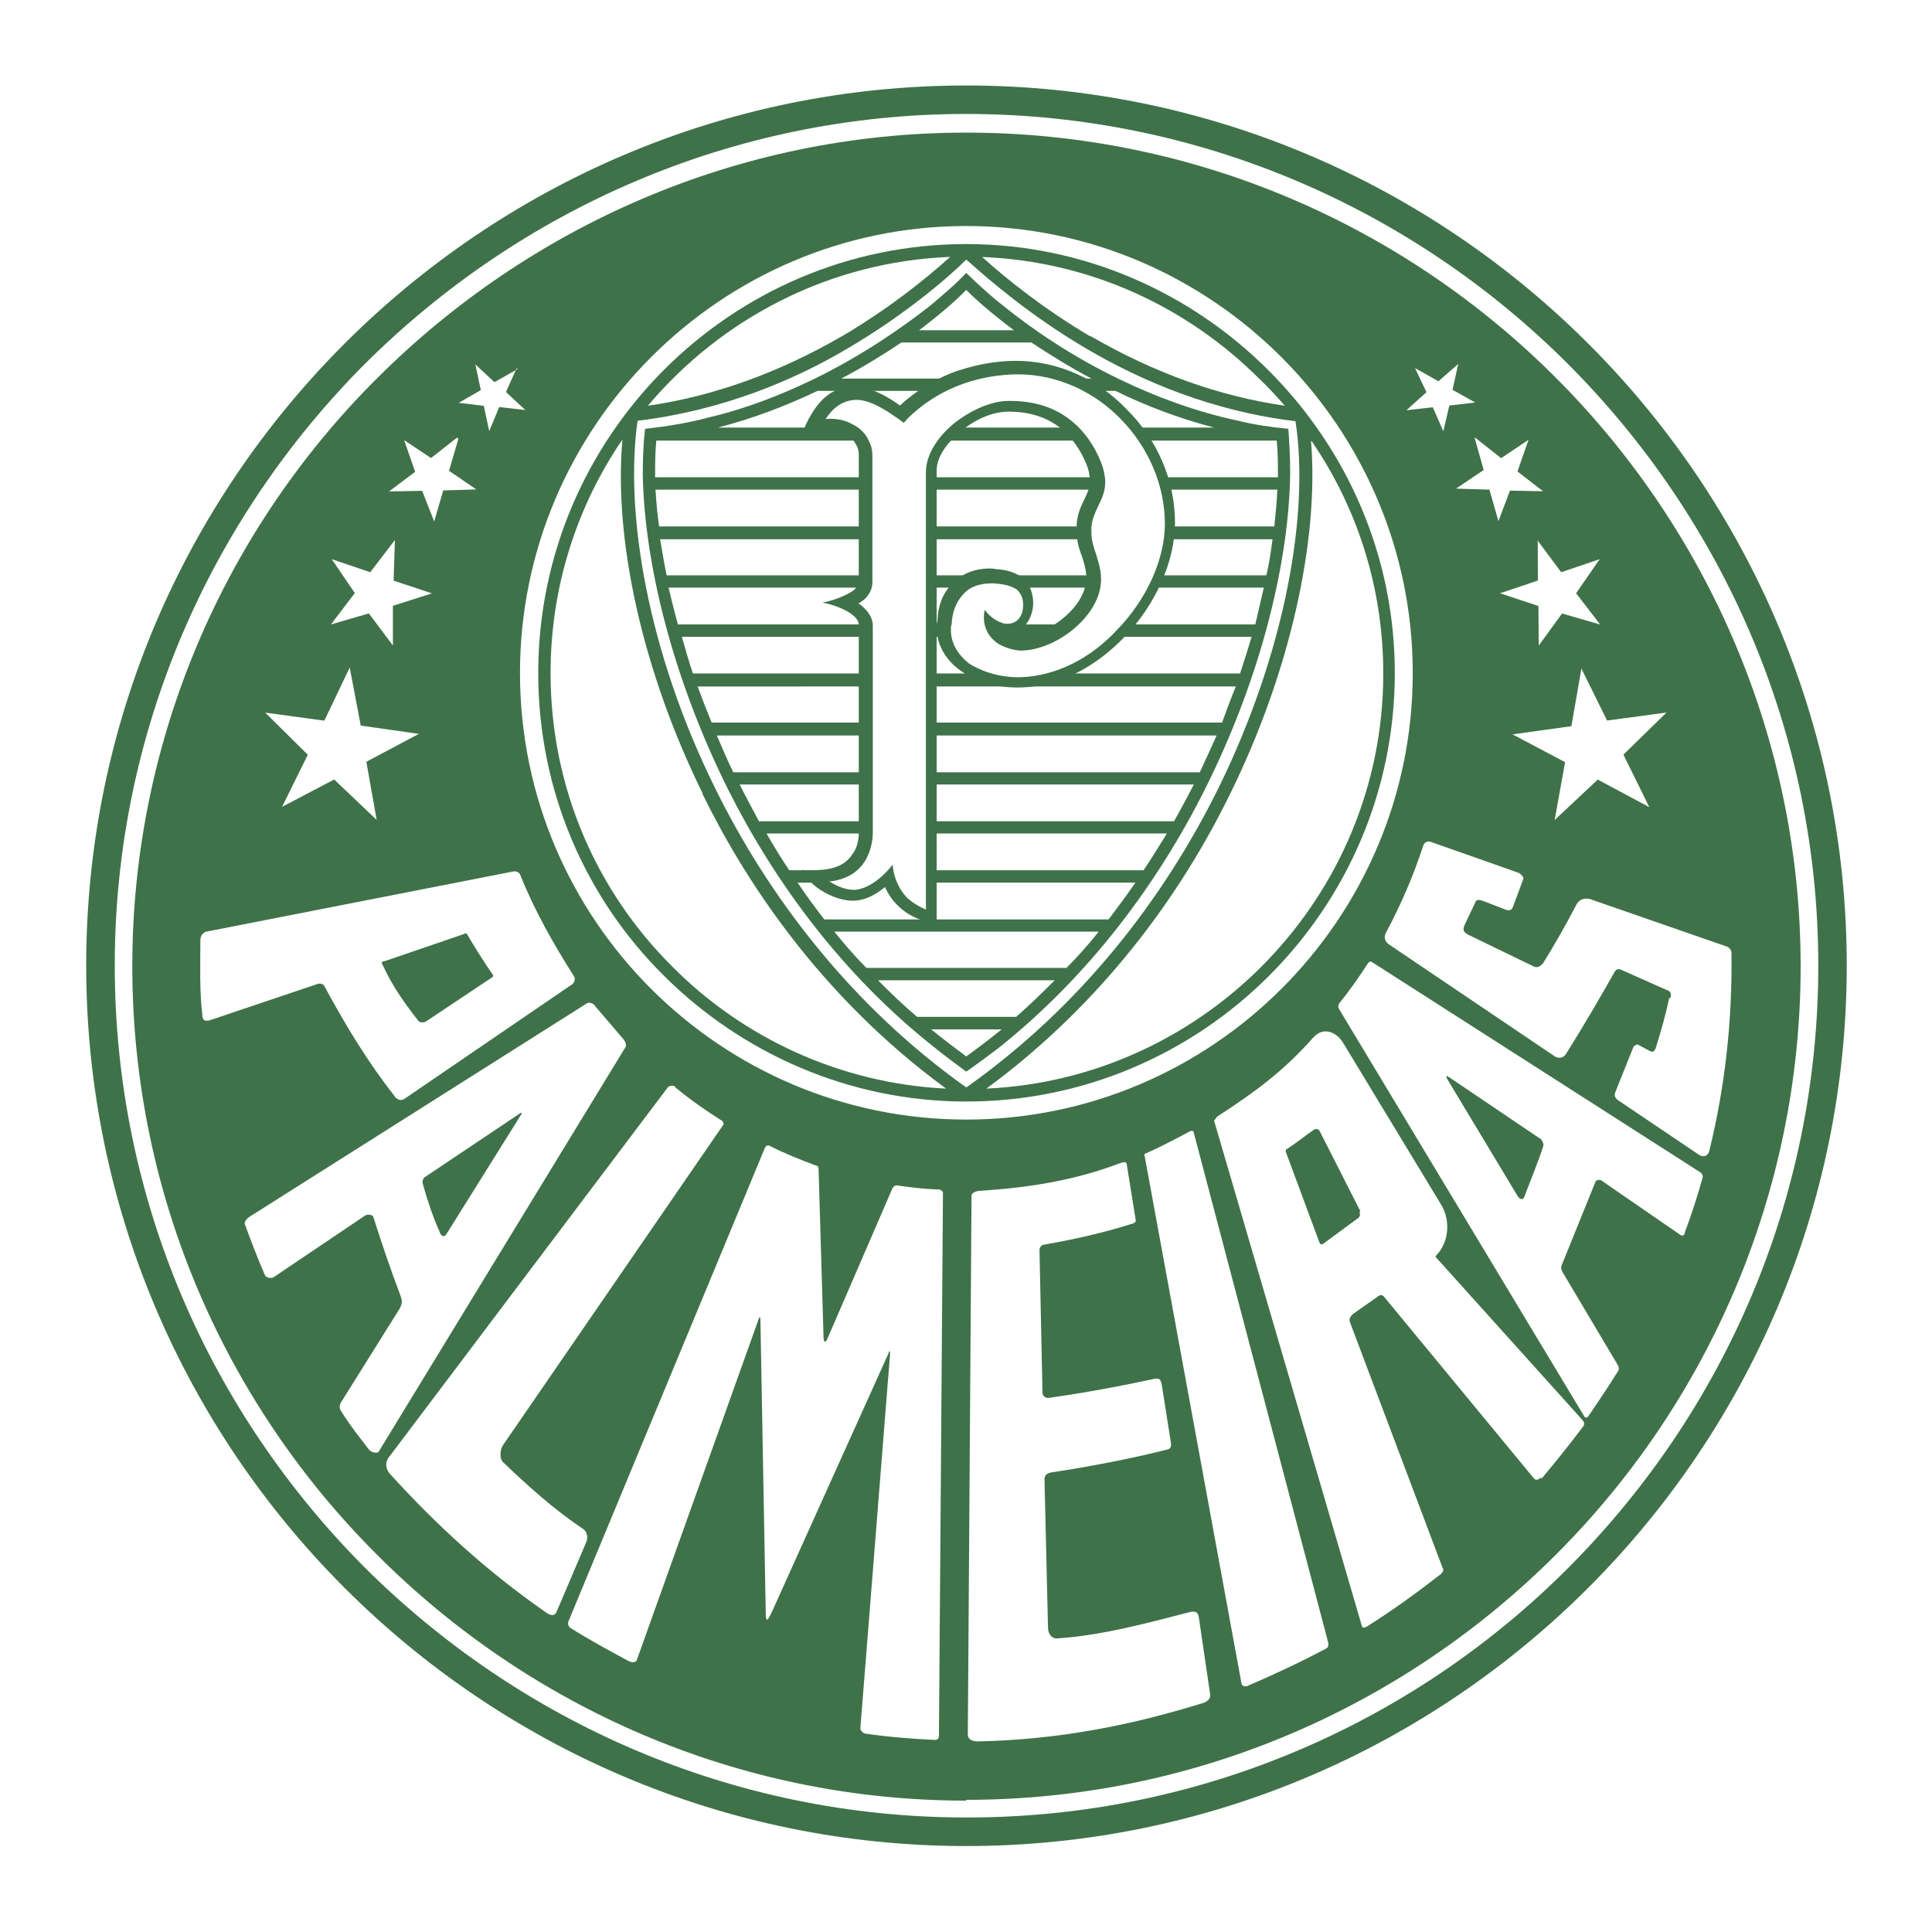 <svg xmlns="http://www.w3.org/2000/svg" width="192.76" height="192.76" viewBox="0 0 192.756 192.756"><g fill-rule="evenodd" clip-rule="evenodd"><path fill="#FFF" d="M0 0h192.76v192.76H0V0"/><path d="M8.5 184.23zm87.9-.05c48.4 0 87.85-39.46 87.85-87.85 0-48.35-39.45-87.8-87.85-87.8-48.37 0-87.8 39.45-87.8 87.8 0 48.4 39.43 87.85 87.8 87.85z" fill="#3F7249"/><path d="M96.4 181.33c-23.37 0-44.57-9.56-60.02-24.95C21 140.94 11.45 119.73 11.45 96.33c0-23.35 9.56-44.57 24.93-60 15.46-15.4 36.65-24.96 60.02-24.96 23.4 0 44.68 9.57 60.05 24.96 15.4 15.43 24.96 36.65 24.96 60 0 23.4-9.5 44.6-24.9 60.05-15.33 15.4-36.6 24.95-60 24.95z" fill="#FFF"/><path d="M96.4 179.57c22.93 0 43.75-9.38 58.83-24.46 15.03-15 24.42-35.9 24.42-58.7 0-22.82-9.4-43.7-24.42-58.72-15.08-15.1-35.9-24.46-58.83-24.46-22.84 0-43.63 9.4-58.73 24.46-15.1 15-24.47 35.9-24.47 58.7 0 22.9 9.37 43.75 24.47 58.78 15.1 15.1 35.9 24.48 58.73 24.48z" fill="#3F7249"/><path fill="#FFF" d="M51.55 36.73l-1.07 2.38 1.93 1.8-2.6-.3-1 2.4-.54-2.52-2.5-.3 2.2-1.27-.54-2.56 1.9 1.77 2.3-1.3m-5.9 6.97l-.93 3.17 2.72 1.86-3.3.1-.9 3.1-1.2-3.06-3.3.06 2.6-1.96-1.1-3.16L43 45.7l2.6-2.04M39.4 53.9l-.13 4.03 3.83 1.27-3.9 1.24v3.96l-2.4-3.2-3.78 1.1 2.38-3.13-2.3-3.38 3.84 1.3 2.45-3.2m-4.5 12.7l1.1 5.8 5.8.83L36.55 76l1.03 5.8-4.24-4.03-5.2 2.73 2.57-5.2-4.25-4.2 5.9.8 2.5-5.24m106.33-29.9l1.13 2.37-2 1.8 2.63-.3 1.05 2.4.6-2.57 2.58-.3-2.26-1.27.57-2.58-1.98 1.73-2.3-1.3m5.92 6.97l.9 3.18-2.76 1.86 3.33.1.9 3.14 1.15-3.04 3.3.06-2.55-1.97 1.1-3.16-2.73 1.83-2.6-2.05m6.25 10.23l.02 4.03-3.78 1.27 3.83 1.27.03 3.95 2.33-3.2 3.8 1.1-2.4-3.12 2.35-3.4-3.84 1.3-2.38-3.2m4.4 12.8l-1 5.76-5.87.82 5.24 2.77-1.04 5.77 4.3-4.03 5.14 2.75-2.58-5.24 4.3-4.2-5.93.8-2.57-5.2m-90.43 41.7c-.17-.1-.53-.1-.7.08l-27.9 37c-.34.48-.23 1.1.13 1.54 4.78 5.26 9.67 9.7 15.37 13.7.36.26 1 .77 1.3.08l2.98-7c.15-.4.04-1-.3-1.22-2.97-1.98-5.53-4.3-8.04-6.7-.36-.35-.3-1.22 0-1.68l21.97-31.95c.1-.1 0-.4-.18-.46-1.66-1.05-3.2-2.14-4.6-3.3zm25.94 65.2c.4 0 .4-.3.4-.52l.4-54.03c0-.18-.2-.36-.4-.36-1.3-.04-2.72-.2-4.12-.4-.18-.06-.4.05-.53.3l-6.5 15.03c-.2.38-.3.3-.36-.04l-.5-16.9c0-.25-.06-.36-.2-.36-1.6-.6-3.13-1.2-4.7-2-.1-.05-.34-.05-.45.2l-19.6 47.24c-.1.26 0 .55.18.66 1.95 1.23 3.88 2.27 5.86 3.34.23.1.7.2.8-.2l12.08-33.8c.12-.4.23-.5.23.05l.52 28.66c0 1.5.1 1.5.74.1l11.5-25.5c.1-.35.2-.35.17.05l-2.96 37.3c-.04.2.25.5.47.55 2.4.35 4.77.53 7.1.64zm19.68-51.5c-2.45.77-5.12 1.45-8.85 2.1-.2 0-.4.3-.4.53l.3 14.22c0 .22.2.57.6.53 3.55-.5 7.06-1.15 10.55-1.9.47-.1.65 0 .76.64l.88 5.6c.06.3.1.7-.3.8-3.84.97-7.73 1.7-11.65 2.3-.28.07-.64.18-.64.7l.35 14.76c0 .74.48 1.14.88 1.1 4.5-.3 9-1.53 13.34-2.65.3-.03.7-.14.82.48l1.13 7.7c.13.43-.3.83-.8.94-7.35 2.26-14.35 3.62-22.33 3.8-.6 0-1.04-.18-1.04-.7l.37-53.75c0-.3.5-.48.86-.48 5.14-.35 9.45-1.06 13.93-2.75.53-.2.7-.1.7.13l.87 5.4c.08.34-.05.4-.34.52zm11.43 46.16c-.17 0-.46 0-.52-.26l-9.68-52.73c-.05-.1 0-.17.17-.2 1.47-.66 2.9-1.4 4.32-2.17.1-.08.4-.1.4.03l13.4 50.82c.1.4.05.56-.1.7-2.65 1.4-5.2 2.6-8 3.8zm42.14-68.65c-.37 1.76-.84 3.38-1.35 5-.05.14-.16.4-.5.3l-1.17-.63c-.18-.14-.4.04-.53.15l-1.8 4.5c-.13.28-.13.57.27.86l8.1 5.46c.3.18.83.23 1-.46 1.6-6.56 2.28-13.03 2.2-19.64 0-.27-.1-.56-.46-.7l-13.4-4.65c-.5-.25-1.3-.2-1.63.5-1.18 2.27-2.27 4.14-3.32 5.83-.18.17-.47.53-.93.3l-6.6-3.2c-.3-.2-.52-.35-.3-.9l1.1-2.33c.1-.3.5-.2.76-.1l2.26.87c.27.1.56.1.7-.23l1.04-2.8c.1-.22-.24-.54-.46-.65l-8.8-3.1c-.33-.1-.6.1-.7.35-1 3.06-2.2 5.86-3.72 8.7-.3.55-.04.95.25 1.17l16.65 11.24c.3.16.83.16 1.1-.37 1.7-2.7 3.27-5.4 4.8-8.1.1-.2.3-.38.7-.2l4.6 2.05c.22.04.35.26.3.7v-.02zm-142.1 22.6c-.1-.3.2-.63.46-.8l33.67-21.3c.2-.14.54 0 .66.1l3 3.5c.14.2.3.5.2.75l-24.65 40.4c-.18.2-.76.02-.94-.2-1-1.3-1.96-2.5-2.82-3.9-.18-.24-.14-.66.04-.88l5.8-9.27c.3-.53.3-.8.1-1.35-1-2.63-1.86-5.2-2.7-7.82-.03-.24-.57-.3-.8-.17l-9.2 6.2c-.24.1-.7 0-.8-.2-.7-1.6-1.4-3.4-2-5.07zM52 111l-9.55 6.4c-.25.12-.36.48-.25.77.47 1.7 1 3.25 1.65 4.7.1.42.47.66.7.24l7.5-12c.07-.02 0-.1-.04-.02zm101.72 36.42c-.18.17-.47.35-.7.06l-14.85-18c-.13-.2-.35-.37-.6-.2l-2.56 1.8c-.2.2-.5.43-.3.9l9.2 24.4c.2.3 0 .47-.12.64-2.4 1.87-4.83 3.63-7.4 5.25-.16.1-.45.22-.52-.06l-14.74-50.4.3-.4c3.84-2.5 6.58-4.5 9.6-7.9 1.1-1.2 2.4-.4 2.94.48l9.77 16.13c.94 1.46.87 3.56-.24 4.9l-.3.35 14.64 16.26c.3.3.24.58.06.76-1.36 1.8-2.63 3.38-4.1 5.14zm-18-26.58l-4.02-7.92c-.14-.3-.35-.36-.65-.18-.86.58-1.75 1.34-2.7 1.92-.1.13-.1.24-.03.35l3.3 8.9c.08.2.2.3.37.2l3.4-2.5c.2-.1.4-.37.24-.66zM168.1 123c-.04.17-.17.35-.4.24l-7.98-5.5c-.18-.04-.4-.04-.53.14l-3.4 8.4c-.08.2 0 .45.1.63l5.53 9.3c.1.16.1.4.07.5-1 1.6-2 3.1-3.03 4.6-.06.14-.3.2-.4 0l-24.47-40.65c-.1-.16-.1-.34 0-.52 1.05-1.3 2-2.65 2.9-4.05.07-.1.24-.22.4-.1L169.7 117c.1.1.23.27.17.5-.5 1.8-1.1 3.66-1.8 5.53zm-14.45-9.4l-9.03-6.1c-.33-.23-.4-.18-.22.17l7.05 11.72c.1.1.4.5.64 0 .2-.6 1.4-3.48 1.9-5.1 0-.36-.2-.6-.4-.78zm-114.23-4.17c-2.58-3.27-4.84-6.94-7-10.94-.18-.4-.5-.4-.8-.3l-10.68 3.6c-.64.2-.75-.2-.75-.5-.3-2.5-.2-5-.2-7.44 0-.58.3-.8.6-.9l30.6-6c.33-.07.62.1.7.3 1.5 3.73 3.3 6.86 5.4 10.2.13.22 0 .62-.2.75L40.4 109.6c-.35.25-.7.18-1.05-.22zm9.8-12.1c-.94-1.36-1.8-2.73-2.63-4.14-.1-.1-.2-.1-.3 0l-7.9 2.7c-.4 0-.3.3-.2.4.9 2 2.1 3.7 3.5 5.5.1.2.5.3.8.13l6.7-4.47v-.2zM96.4 111.7c24.5 0 44.55-19.97 44.55-44.55 0-24.53-20.04-44.6-44.55-44.6-24.53 0-44.52 20.07-44.52 44.6 0 24.58 20 44.55 44.52 44.55z"/><path d="M96.4 109.9c-11.72 0-22.44-4.85-30.18-12.57-7.76-7.7-12.52-18.37-12.52-30.18 0-23.55 19.17-42.8 42.7-42.8 11.75 0 22.42 4.86 30.16 12.6 7.76 7.76 12.6 18.4 12.6 30.2 0 23.6-19.25 42.75-42.76 42.75z" fill="#3F7249"/><path d="M84 33.55c4.58-2.7 8.22-5.6 10.8-7.92-12.07.47-22.84 6.16-30.16 14.85 6.45-.93 12.97-3.24 19.35-6.93zm24.84 0c6.38 3.7 12.87 6 19.35 6.93-.8-.9-1.6-1.8-2.5-2.64-7.2-7.2-16.9-11.77-27.7-12.2 2.52 2.28 6.2 5.2 10.75 7.9zM70.1 79.15c-5.94-12.04-8.9-25.25-8-35.3-4.53 6.64-7.17 14.67-7.17 23.3 0 11.5 4.64 21.84 12.16 29.3 7 7.06 16.7 11.65 27.3 12.16-12.7-9.3-20.2-21-24.3-29.4zm60.7-35.17c.83 10-2.15 23.2-8.04 35.16-5.78 11.85-14.17 22-24.35 29.47 21.9-1 39.6-19.2 39.6-41.4 0-8.6-2.6-16.53-7.1-23.13z" fill="#FFF"/><path d="M96.4 108.5c11.46-8.1 19.73-18.86 25.2-29.94 6.65-13.57 9.06-27.38 7.65-36.54-8.27-.98-15.4-4-21.04-7.34-5.4-3.2-9.4-6.63-11.8-8.78-2.2 2.15-6.3 5.58-11.7 8.78-5.6 3.34-12.8 6.3-21.1 7.3-1.3 9.2 1 23 7.7 36.58 5.4 11 13.7 21.84 25.1 29.94z" fill="#FFF"/><path d="M96.4 106.92c-1.1-.83-2.22-1.63-3.3-2.52-9-7.14-15.76-16.28-20.47-25.66-5.58-11.2-8.34-22.66-8.5-31.36 0-1.5.05-3.1.23-4.6 2.15-.23 4.3-.58 6.47-1.16 3.67-.87 7.1-2.23 10.25-3.74C85.98 35.5 90 32.7 92.8 30.5c1.27-1.07 2.5-2.1 3.6-3.27 1.14 1.1 2.32 2.2 3.6 3.2 2.8 2.27 6.8 5.07 11.77 7.45 3.54 1.7 7.52 3.2 11.77 4.1 1.62.4 3.3.64 5 .8.1 1.46.18 2.86.18 4.26-.06 8.68-2.8 20.33-8.5 31.7-4.73 9.43-11.54 18.6-20.57 25.8-1.05.8-2.16 1.62-3.25 2.38z" fill="#3F7249"/><path d="M101.16 32.95c-2.1-1.58-3.73-2.98-4.76-4.03-1 1.05-2.62 2.45-4.7 4.03h9.46zm7.74 4.82c-2.2-1.16-4.25-2.44-6-3.6H89.93c-1.73 1.16-3.78 2.44-6 3.6h24.97zm12.26 4.9c-3.56-.94-6.9-2.2-9.86-3.67H81.55c-3.03 1.46-6.36 2.73-9.92 3.66h49.53zm6.34 4.95c0-1.3 0-2.5-.12-3.66h-61.9c-.12 1.15-.12 2.37-.12 3.66h62.14zm-.36 4.9c.13-1.23.25-2.45.3-3.67H65.4c.07 1.22.18 2.44.36 3.67h61.38zm-.8 4.88c.3-1.2.47-2.44.62-3.6h-61.1c.2 1.16.4 2.4.65 3.6h59.9zm-1.1 4.9c.3-1.22.56-2.44.85-3.67H66.7c.3 1.23.6 2.45.93 3.67h57.56zm-1.52 4.9c.4-1.23.8-2.45 1.15-3.67H68.03c.35 1.22.68 2.44 1.1 3.66h54.6-.02zm-1.82 4.96c.48-1.3.92-2.52 1.4-3.67H69.6c.4 1.1.87 2.3 1.4 3.6h50.9zm-2.2 4.9c.57-1.23 1.14-2.46 1.68-3.68H71.52c.53 1.22 1.04 2.45 1.64 3.67h46.53zm-2.57 4.88c.7-1.22 1.34-2.45 1.98-3.67H73.8c.6 1.22 1.28 2.45 1.92 3.67h41.4zm-3.05 4.9c.83-1.23 1.58-2.45 2.34-3.68H76.48c.7 1.23 1.44 2.45 2.27 3.67h35.33zm-3.48 4.9c.93-1.24 1.8-2.4 2.68-3.68h-33.7c.85 1.3 1.72 2.44 2.66 3.67h28.35zm-4.2 4.83c1.1-1.1 2.2-2.33 3.22-3.62H83.24c1.04 1.3 2.1 2.5 3.2 3.62h19.97zm-5 4.87c1.34-1.18 2.6-2.4 3.83-3.64H87.6c1.22 1.24 2.5 2.47 3.9 3.65h9.9zm-5 3.96c1.2-.86 2.36-1.75 3.54-2.7H92.9c1.17.95 2.35 1.84 3.5 2.7z" fill="#FFF"/><path d="M80.15 86.83c1.75 0 3.84.07 4.9-1.62.63-.8.63-1.9.63-2.1V62.3c0-.22-.17-.58-.53-.87-.7-.64-2.2-1.17-3.1-1.3.9-.16 2.4-.68 3.17-1.28.3-.3.46-.57.46-.8V45.4c0-.4-.06-.7-.24-.98-.22-.47-.58-.82-1.05-1.1-1.2-.6-3.1-.4-4.3-.12.1-.47.6-1.47.8-1.76 1.42-2.5 3.2-3.02 4.9-2.8 1.55.18 3 1.1 4 1.82 1.5-1.4 3.23-2.44 4.92-3.16 2.37-.93 4.75-1.3 6.62-1.3 4.3 0 8.27 1.88 11.1 4.86 3 2.98 4.8 7 4.8 11.3 0 3.78-1.9 8.16-5.08 11.43-2.8 2.9-6.5 5-10.6 5-2.1.02-4.2-.56-5.7-1.67-1.4-.98-2.4-2.5-2.4-4.3 0-.24 0-.48.08-.7.04-1.4.5-2.7 1.4-3.6.87-.94 2.07-1.6 3.83-1.6.17 0 .33 0 .57.06 1.24.06 2.17.42 2.75.93.75.7 1 1.6 1 2.45 0 1.45-.9 2.96-2.48 3.1.3.1.65.15 1.07.22 2.62.02 6.1-2.48 6.63-5.1.23-1.04-.06-1.93-.35-2.87-.3-.74-.53-1.55-.53-2.5-.08-1.45.34-2.3.74-3.14.46-.94.86-1.74.3-3.4-.6-1.54-1.6-3-2.97-4-1.3-.9-2.86-1.4-4.9-1.4-1.56 0-3.4.8-4.8 2.03-1.34 1.1-2.34 2.5-2.34 3.85v45.3c-1.44-.37-2.73-.77-3.85-1.88-.55-.5-1.02-1.22-1.3-1.87-.95.76-1.9 1.3-3.04 1.36-1.8.1-4.6-1.34-5.24-3.15z" fill="#3F7249"/><path d="M82.66 87.88c.98.64 1.87.93 2.67.9 1.58-.15 3.1-1.66 3.73-2.53.05.94.47 2.38 1.52 3.4.53.45 1.1.8 1.8 1.1V47.1c0-1.74 1.18-3.5 2.73-4.8 1.7-1.37 3.9-2.37 5.7-2.3 2.3 0 4.2.62 5.6 1.62 1.66 1.16 2.77 2.8 3.48 4.6.76 2.1.23 3.14-.35 4.32-.3.7-.72 1.44-.65 2.56 0 .82.23 1.5.45 2.15.34 1.1.7 2.16.4 3.56-.7 3.2-4.67 6.1-7.94 6.1-.87-.06-1.63-.35-2.23-.7-1.43-.97-1.54-2.44-1.32-3.38.26.43 1 1.1 1.7 1.3.18.1.36.1.58.1 1.08 0 1.55-.93 1.55-1.86 0-.6-.16-1.1-.6-1.52-.4-.3-1.07-.55-2.05-.62-.2-.03-.36-.03-.48-.03-1.4 0-2.34.46-2.9 1.15-.7.77-1.06 1.8-1.1 2.93-.08.16-.08.4-.08.56 0 1.4.75 2.5 1.77 3.33 1.4.9 3.26 1.43 5.1 1.4 3.74-.1 7.2-2 9.74-4.76 2.94-3.02 4.74-7.05 4.74-10.54 0-3.95-1.7-7.7-4.4-10.46-2.62-2.7-6.3-4.46-10.25-4.46-1.75 0-3.95.3-6.15 1.2-1.73.7-3.42 1.77-4.9 3.24l-.35.4-.4-.3c-.93-.65-2.44-1.76-3.96-1.98-1.15-.1-2.4.3-3.44 1.9.94-.1 1.94.08 2.74.55.7.36 1.3.94 1.57 1.63.25.45.36.9.36 1.5V58.1c0 .6-.27 1.23-.85 1.74l-.54.38c.2.1.36.24.47.35.67.6.96 1.28.96 1.8V83.1c0 .35-.05 1.62-.8 2.84-.6.94-1.64 1.77-3.44 2z" fill="#FFF"/></g></svg>